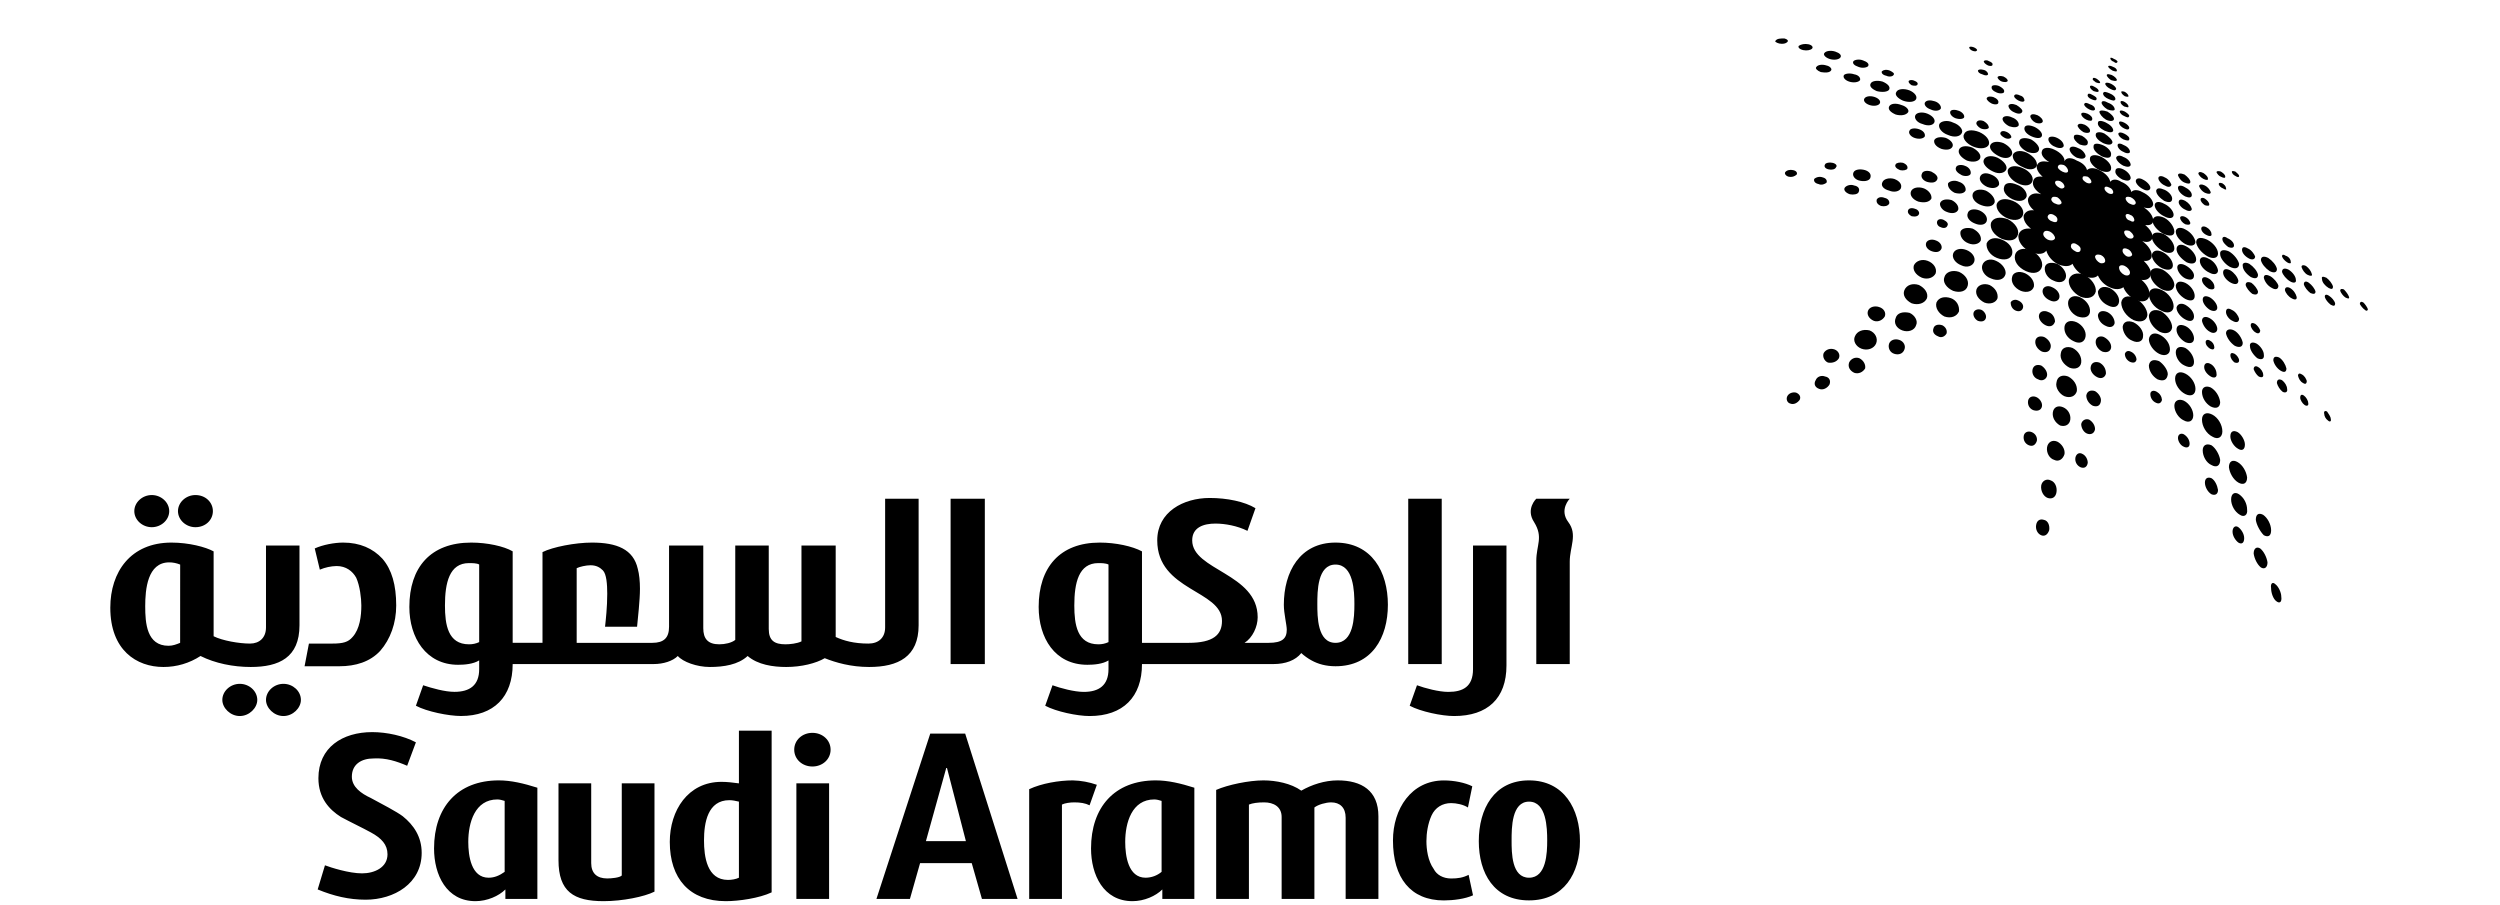 <svg width="58" height="21" viewBox="0 0 58 21" fill="none" xmlns="http://www.w3.org/2000/svg">
<path fill-rule="evenodd" clip-rule="evenodd" d="M25.447 18.207C25.268 18.144 25.08 18.11 24.89 18.105C24.57 18.105 24.165 18.174 23.877 18.309V20.856H24.637V18.666C24.704 18.632 24.823 18.615 24.924 18.615C25.059 18.615 25.177 18.632 25.278 18.683L25.447 18.207ZM35.895 19.497C35.895 19.786 35.878 20.363 35.474 20.363C35.069 20.363 35.069 19.786 35.069 19.497C35.069 19.209 35.069 18.598 35.474 18.598C35.879 18.598 35.895 19.209 35.895 19.497ZM36.655 19.515C36.655 18.767 36.284 18.105 35.473 18.105C34.663 18.105 34.308 18.768 34.308 19.515C34.308 20.261 34.663 20.889 35.473 20.889C36.283 20.889 36.655 20.262 36.655 19.515ZM34.174 20.771L34.072 20.296C33.938 20.364 33.819 20.381 33.667 20.381C33.481 20.381 33.33 20.296 33.262 20.16C33.127 19.973 33.093 19.701 33.093 19.515C33.093 19.328 33.127 19.107 33.211 18.921C33.296 18.734 33.465 18.632 33.667 18.632C33.786 18.632 33.954 18.666 34.056 18.734L34.157 18.242C33.988 18.157 33.735 18.106 33.499 18.106C32.739 18.106 32.317 18.768 32.317 19.498C32.317 20.364 32.722 20.89 33.499 20.89C33.718 20.889 33.988 20.856 34.174 20.771ZM31.979 20.856V18.937C31.979 18.343 31.591 18.105 31.034 18.105C30.73 18.105 30.427 18.207 30.19 18.343C29.953 18.173 29.599 18.105 29.312 18.105C28.975 18.105 28.485 18.207 28.215 18.326V20.856H28.975V18.666C29.059 18.632 29.177 18.615 29.329 18.615C29.549 18.615 29.734 18.717 29.734 18.954V20.856H30.494V18.734C30.578 18.666 30.764 18.615 30.882 18.615C31.085 18.615 31.219 18.734 31.219 18.971V20.856H31.979ZM27.709 20.856V18.275C27.388 18.174 27.101 18.105 26.814 18.105C25.852 18.105 25.312 18.734 25.312 19.684C25.312 20.296 25.599 20.907 26.274 20.907C26.544 20.907 26.814 20.788 26.966 20.635V20.856H27.709ZM23.608 20.856L22.392 17.019H21.582L20.333 20.856H21.11L21.346 20.024H22.544L22.781 20.856H23.608ZM19.27 17.393C19.27 17.172 19.084 17.002 18.848 17.002C18.611 17.002 18.426 17.172 18.426 17.393C18.426 17.613 18.611 17.783 18.848 17.783C19.084 17.783 19.27 17.613 19.27 17.393ZM18.476 20.856H19.235V18.174H18.476V20.856ZM17.902 20.703V16.951H17.143V18.174C17.008 18.156 16.873 18.139 16.738 18.139C15.961 18.139 15.539 18.802 15.539 19.532C15.539 20.381 15.995 20.907 16.839 20.907C17.143 20.907 17.615 20.838 17.902 20.703ZM15.184 20.686V18.173H14.425V20.312C14.374 20.363 14.188 20.38 14.087 20.38C13.851 20.38 13.716 20.261 13.716 20.024V18.173H12.957V19.956C12.957 20.686 13.311 20.907 14.003 20.907C14.442 20.907 14.948 20.805 15.184 20.686ZM12.467 20.856V18.275C12.146 18.174 11.859 18.105 11.572 18.105C10.611 18.105 10.07 18.734 10.07 19.684C10.07 20.296 10.357 20.907 11.032 20.907C11.302 20.907 11.572 20.788 11.725 20.635V20.856H12.467ZM9.783 19.786C9.783 19.413 9.598 19.141 9.344 18.937C9.21 18.835 8.855 18.649 8.602 18.513C8.382 18.411 8.163 18.259 8.163 18.02C8.163 17.732 8.382 17.596 8.669 17.596C8.956 17.579 9.21 17.664 9.446 17.766L9.649 17.222C9.362 17.07 8.973 16.985 8.636 16.985C7.944 16.985 7.387 17.341 7.387 18.055C7.387 18.513 7.64 18.785 7.91 18.954C8.13 19.073 8.417 19.209 8.602 19.311C8.855 19.447 8.99 19.599 8.99 19.82C8.99 20.126 8.687 20.262 8.4 20.262C8.096 20.262 7.674 20.126 7.539 20.075L7.37 20.635C7.741 20.788 8.096 20.873 8.484 20.873C9.142 20.872 9.783 20.499 9.783 19.786ZM26.949 20.227C26.845 20.314 26.714 20.362 26.578 20.363C26.173 20.363 26.105 19.854 26.105 19.532C26.105 19.09 26.257 18.547 26.78 18.547C26.831 18.547 26.899 18.564 26.949 18.581V20.227ZM22.409 19.515H21.481L21.953 17.817H21.97L22.409 19.515ZM17.143 20.363C17.075 20.397 16.974 20.414 16.89 20.414C16.4 20.414 16.333 19.871 16.333 19.497C16.333 19.09 16.417 18.564 16.923 18.564C16.991 18.564 17.075 18.581 17.143 18.598V20.363ZM11.708 20.227C11.589 20.312 11.471 20.363 11.336 20.363C10.931 20.363 10.864 19.854 10.864 19.532C10.864 19.09 11.015 18.547 11.539 18.547C11.589 18.547 11.657 18.564 11.708 18.581V20.227ZM31.422 14.014C31.422 14.32 31.405 14.914 30.983 14.914C30.562 14.914 30.562 14.303 30.562 14.014C30.562 13.726 30.562 13.098 30.983 13.098C31.405 13.098 31.422 13.726 31.422 14.014ZM32.671 15.406H33.448V11.57H32.671V15.406ZM34.95 15.44V12.656H34.174V15.525C34.174 15.933 33.938 16.052 33.6 16.052C33.38 16.052 33.06 15.966 32.874 15.898L32.705 16.373C32.959 16.509 33.448 16.612 33.735 16.612C34.511 16.612 34.95 16.204 34.95 15.44ZM32.199 14.031C32.199 13.268 31.828 12.588 30.983 12.588C30.157 12.588 29.785 13.267 29.785 14.031C29.785 14.133 29.802 14.252 29.819 14.354C29.836 14.456 29.853 14.557 29.853 14.608C29.853 14.812 29.752 14.914 29.431 14.914H28.874C29.059 14.795 29.178 14.541 29.178 14.32C29.178 13.301 27.659 13.233 27.659 12.537C27.659 12.231 27.928 12.147 28.199 12.147C28.418 12.147 28.705 12.198 28.941 12.316L29.127 11.79C28.874 11.637 28.468 11.553 28.064 11.553C27.456 11.553 26.848 11.875 26.848 12.537C26.848 13.708 28.35 13.691 28.35 14.405C28.35 14.727 28.148 14.914 27.574 14.914H26.494V12.792C26.274 12.673 25.886 12.588 25.515 12.588C24.587 12.588 24.097 13.165 24.097 14.082C24.097 14.795 24.468 15.423 25.228 15.423C25.38 15.423 25.583 15.406 25.717 15.322V15.525C25.717 15.898 25.498 16.052 25.144 16.052C24.924 16.052 24.604 15.966 24.418 15.898L24.249 16.373C24.502 16.509 24.992 16.612 25.279 16.612C26.055 16.612 26.494 16.17 26.494 15.406H29.549C29.819 15.406 30.056 15.322 30.19 15.151C30.241 15.203 30.359 15.287 30.427 15.321C30.579 15.406 30.764 15.457 30.984 15.457C31.827 15.457 32.199 14.795 32.199 14.031ZM22.054 15.406H22.848V11.57H22.054V15.406ZM21.312 14.507V11.57H20.535V14.557C20.535 14.795 20.383 14.931 20.147 14.931C19.81 14.931 19.573 14.863 19.388 14.778V12.656H18.594V14.88C18.493 14.931 18.324 14.948 18.223 14.948C17.97 14.948 17.835 14.863 17.835 14.592V12.656H17.058V14.846C16.974 14.914 16.822 14.948 16.687 14.948C16.417 14.948 16.316 14.812 16.316 14.574V12.656H15.522V14.541C15.522 14.795 15.404 14.914 15.134 14.914H13.379V13.182C13.446 13.148 13.598 13.114 13.7 13.114C13.835 13.114 13.919 13.165 13.987 13.233C14.071 13.318 14.088 13.556 14.088 13.776C14.088 14.082 14.054 14.388 14.037 14.54H14.78C14.797 14.354 14.847 13.929 14.847 13.657C14.847 13.488 14.83 13.318 14.797 13.199C14.695 12.741 14.307 12.588 13.733 12.588C13.345 12.588 12.822 12.69 12.586 12.809V14.913H11.894V12.791C11.691 12.672 11.303 12.588 10.932 12.588C9.986 12.588 9.497 13.165 9.497 14.082C9.497 14.794 9.885 15.423 10.628 15.423C10.78 15.423 10.982 15.406 11.117 15.321V15.525C11.117 15.898 10.898 16.051 10.543 16.051C10.324 16.051 10.02 15.966 9.817 15.898L9.649 16.373C9.902 16.509 10.408 16.611 10.695 16.611C11.455 16.611 11.894 16.17 11.894 15.406H15.168C15.387 15.406 15.607 15.338 15.725 15.219C15.843 15.355 16.164 15.474 16.468 15.474C16.788 15.474 17.126 15.423 17.345 15.219C17.581 15.423 17.936 15.474 18.24 15.474C18.594 15.474 18.932 15.389 19.134 15.27C19.388 15.372 19.742 15.474 20.164 15.474C20.839 15.474 21.312 15.236 21.312 14.507ZM9.192 14.048C9.192 13.573 9.091 13.216 8.872 12.962C8.653 12.724 8.349 12.588 7.961 12.588C7.758 12.588 7.488 12.639 7.302 12.724L7.42 13.216C7.543 13.164 7.675 13.135 7.809 13.132C8.028 13.132 8.18 13.251 8.264 13.403C8.349 13.59 8.383 13.878 8.383 14.048C8.383 14.286 8.349 14.592 8.18 14.778C8.079 14.897 7.961 14.931 7.707 14.931H7.167L7.066 15.457H7.876C8.248 15.457 8.585 15.355 8.821 15.1C9.058 14.829 9.192 14.456 9.192 14.048ZM3.926 11.858C3.926 11.655 3.74 11.485 3.521 11.485C3.302 11.485 3.116 11.655 3.116 11.858C3.116 12.062 3.301 12.231 3.521 12.231C3.741 12.231 3.926 12.062 3.926 11.858ZM4.939 11.858C4.939 11.655 4.77 11.485 4.534 11.485C4.315 11.485 4.129 11.655 4.129 11.858C4.129 12.062 4.315 12.231 4.534 12.231C4.77 12.231 4.939 12.062 4.939 11.858ZM5.969 16.238C5.969 16.034 5.783 15.865 5.563 15.865C5.344 15.865 5.158 16.035 5.158 16.238C5.158 16.425 5.344 16.612 5.563 16.612C5.783 16.612 5.969 16.425 5.969 16.238ZM6.981 16.238C6.981 16.034 6.796 15.865 6.576 15.865C6.357 15.865 6.171 16.035 6.171 16.238C6.171 16.425 6.357 16.612 6.576 16.612C6.796 16.612 6.981 16.425 6.981 16.238ZM6.948 14.507V12.657H6.171V14.557C6.171 14.795 6.019 14.931 5.8 14.931C5.547 14.931 5.159 14.863 4.956 14.761V12.792C4.77 12.69 4.382 12.588 3.977 12.588C3.031 12.588 2.559 13.267 2.559 14.099C2.559 15.084 3.167 15.474 3.791 15.474C4.097 15.475 4.396 15.386 4.652 15.219C4.99 15.389 5.412 15.474 5.817 15.474C6.475 15.474 6.948 15.254 6.948 14.507ZM25.717 14.897C25.643 14.932 25.562 14.949 25.481 14.948C24.991 14.948 24.924 14.489 24.924 14.048C24.924 13.522 25.025 13.064 25.481 13.064C25.549 13.064 25.65 13.064 25.717 13.097V14.897ZM11.117 14.897C11.043 14.932 10.962 14.949 10.88 14.948C10.391 14.948 10.323 14.489 10.323 14.048C10.323 13.522 10.425 13.064 10.88 13.064C10.948 13.064 11.066 13.064 11.117 13.097V14.897ZM4.179 14.914C4.095 14.948 4.011 14.982 3.91 14.982C3.403 14.982 3.369 14.456 3.369 14.065C3.369 13.675 3.42 13.047 3.926 13.047C4.011 13.047 4.095 13.064 4.18 13.098L4.179 14.914ZM35.642 15.406V13.013C35.642 12.639 35.811 12.47 35.591 12.113C35.389 11.807 35.642 11.57 35.642 11.57H36.418C36.418 11.57 36.166 11.824 36.385 12.113C36.604 12.402 36.418 12.69 36.418 13.029V15.406H35.642Z" fill="black"/>
<path fill-rule="evenodd" clip-rule="evenodd" d="M48.352 6.375C48.521 6.46 48.639 6.629 48.622 6.765C48.588 6.901 48.436 6.952 48.267 6.884C48.098 6.799 47.98 6.63 47.997 6.494C48.032 6.358 48.183 6.307 48.352 6.375ZM48.757 3.642C48.892 3.71 48.993 3.828 48.977 3.913C48.977 3.998 48.858 4.015 48.706 3.947C48.572 3.879 48.47 3.76 48.487 3.675C48.487 3.591 48.622 3.574 48.757 3.642ZM48.791 3.37C48.909 3.421 48.993 3.523 48.976 3.591C48.976 3.676 48.875 3.676 48.757 3.625C48.639 3.557 48.554 3.472 48.571 3.387C48.572 3.319 48.673 3.319 48.791 3.37ZM48.824 3.099C48.926 3.166 49.01 3.251 49.01 3.302C48.993 3.37 48.909 3.37 48.791 3.319C48.69 3.268 48.605 3.184 48.622 3.116C48.622 3.064 48.723 3.047 48.824 3.099ZM48.858 2.844C48.959 2.895 49.027 2.963 49.027 3.031C49.01 3.081 48.943 3.081 48.824 3.031C48.723 2.98 48.656 2.912 48.673 2.844C48.673 2.793 48.757 2.793 48.858 2.844ZM48.892 2.589C48.976 2.64 49.044 2.708 49.044 2.759C49.044 2.81 48.959 2.827 48.858 2.776C48.774 2.725 48.706 2.64 48.706 2.589C48.723 2.555 48.791 2.555 48.892 2.589ZM48.909 2.385C49.01 2.419 49.061 2.487 49.061 2.538C49.061 2.572 48.977 2.572 48.892 2.538C48.808 2.487 48.757 2.419 48.757 2.385C48.757 2.334 48.824 2.334 48.909 2.385ZM48.942 2.165C49.027 2.199 49.078 2.25 49.078 2.301C49.06 2.351 49.01 2.334 48.926 2.301C48.841 2.267 48.791 2.216 48.791 2.165C48.808 2.114 48.858 2.131 48.942 2.165ZM48.977 1.944C49.044 1.978 49.095 2.029 49.095 2.063C49.078 2.114 49.027 2.097 48.96 2.063C48.892 2.029 48.842 1.978 48.842 1.944C48.842 1.91 48.909 1.91 48.977 1.944ZM48.993 1.74C49.061 1.774 49.112 1.825 49.112 1.859C49.095 1.893 49.044 1.876 48.977 1.859C48.926 1.825 48.876 1.774 48.876 1.74C48.892 1.706 48.926 1.723 48.993 1.74ZM49.027 1.553C49.078 1.571 49.112 1.604 49.112 1.638C49.112 1.672 49.061 1.655 49.01 1.638C48.959 1.605 48.909 1.571 48.909 1.537C48.926 1.519 48.959 1.519 49.027 1.553ZM49.044 1.367C49.095 1.384 49.128 1.418 49.128 1.435C49.111 1.469 49.078 1.469 49.044 1.435C48.993 1.418 48.959 1.384 48.959 1.35C48.959 1.333 48.993 1.333 49.044 1.367ZM48.2 7.342C48.048 7.274 47.964 7.122 47.981 7.003C47.998 6.884 48.133 6.833 48.268 6.901C48.403 6.969 48.504 7.105 48.487 7.241C48.47 7.359 48.352 7.394 48.2 7.342ZM48.115 7.919C47.964 7.852 47.879 7.716 47.896 7.58C47.913 7.461 48.031 7.41 48.183 7.478C48.318 7.546 48.402 7.682 48.386 7.801C48.369 7.937 48.251 7.988 48.115 7.919ZM48.014 8.531C47.879 8.463 47.778 8.327 47.812 8.191C47.829 8.072 47.947 8.021 48.082 8.072C48.217 8.14 48.301 8.276 48.284 8.412C48.268 8.531 48.15 8.582 48.014 8.531ZM47.897 9.193C47.778 9.142 47.677 8.989 47.711 8.87C47.728 8.734 47.846 8.684 47.98 8.734C48.115 8.803 48.2 8.938 48.183 9.074C48.15 9.193 48.032 9.244 47.897 9.193ZM47.795 9.872C47.676 9.804 47.609 9.685 47.626 9.566C47.643 9.447 47.744 9.397 47.862 9.447C47.918 9.47 47.965 9.511 47.995 9.563C48.026 9.615 48.039 9.676 48.031 9.736C48.014 9.855 47.913 9.906 47.795 9.872ZM47.66 10.67C47.542 10.636 47.475 10.5 47.491 10.381C47.508 10.262 47.609 10.194 47.728 10.245C47.829 10.296 47.914 10.415 47.897 10.534C47.862 10.653 47.761 10.721 47.66 10.67ZM47.508 11.553C47.407 11.519 47.339 11.383 47.356 11.264C47.373 11.162 47.475 11.094 47.576 11.145C47.677 11.179 47.728 11.298 47.711 11.416C47.694 11.536 47.609 11.586 47.508 11.553ZM47.356 12.418C47.272 12.384 47.221 12.283 47.238 12.181C47.255 12.079 47.322 12.028 47.424 12.062C47.508 12.079 47.558 12.181 47.542 12.299C47.508 12.401 47.44 12.452 47.356 12.418ZM48.942 6.681C49.078 6.748 49.179 6.884 49.162 7.003C49.145 7.121 49.044 7.156 48.909 7.088C48.757 7.02 48.672 6.884 48.672 6.765C48.706 6.663 48.808 6.629 48.942 6.681ZM49.534 6.918C49.702 7.003 49.82 7.173 49.82 7.308C49.803 7.444 49.668 7.495 49.5 7.427C49.331 7.343 49.213 7.173 49.213 7.02C49.23 6.884 49.364 6.833 49.534 6.918ZM53.972 6.443C53.889 6.409 53.854 6.409 53.871 6.477C53.871 6.545 53.939 6.63 54.024 6.681C54.091 6.714 54.125 6.714 54.125 6.647C54.108 6.579 54.04 6.494 53.972 6.443ZM53.5 6.171C53.432 6.137 53.382 6.154 53.399 6.205C53.416 6.256 53.467 6.341 53.534 6.375C53.602 6.409 53.652 6.409 53.635 6.358C53.618 6.29 53.568 6.222 53.5 6.171ZM53.568 6.562C53.5 6.511 53.449 6.528 53.449 6.595C53.466 6.663 53.534 6.748 53.602 6.799C53.685 6.833 53.72 6.816 53.72 6.765C53.703 6.697 53.635 6.612 53.568 6.562ZM53.095 6.256C52.993 6.205 52.943 6.239 52.943 6.307C52.96 6.375 53.044 6.477 53.129 6.527C53.213 6.578 53.281 6.561 53.264 6.493C53.264 6.409 53.179 6.307 53.095 6.256ZM51.913 10.721C51.795 10.652 51.711 10.704 51.711 10.839C51.727 10.975 51.812 11.128 51.93 11.196C52.049 11.264 52.133 11.213 52.133 11.077C52.116 10.941 52.032 10.789 51.913 10.721ZM51.322 9.617C51.187 9.549 51.086 9.6 51.086 9.736C51.086 9.889 51.187 10.059 51.322 10.127C51.458 10.212 51.559 10.143 51.559 10.008C51.559 9.855 51.458 9.685 51.322 9.617ZM50.698 8.667C50.563 8.599 50.462 8.65 50.462 8.786C50.462 8.921 50.563 9.074 50.698 9.142C50.833 9.21 50.935 9.159 50.935 9.023C50.935 8.887 50.833 8.734 50.698 8.667ZM50.209 4.728C50.091 4.66 49.989 4.677 49.989 4.762C49.989 4.847 50.091 4.966 50.209 5.017C50.327 5.085 50.428 5.068 50.428 4.983C50.428 4.898 50.327 4.779 50.209 4.728ZM52.673 6.409C52.572 6.358 52.521 6.375 52.521 6.443C52.538 6.527 52.605 6.629 52.707 6.68C52.791 6.731 52.859 6.714 52.859 6.629C52.842 6.562 52.757 6.46 52.673 6.409ZM52.184 6.12C52.083 6.069 52.015 6.103 52.032 6.171C52.032 6.256 52.116 6.358 52.217 6.426C52.319 6.477 52.386 6.46 52.386 6.375C52.369 6.29 52.285 6.188 52.184 6.12ZM51.239 6.001C51.12 5.934 51.036 5.968 51.036 6.052C51.036 6.154 51.137 6.273 51.255 6.324C51.373 6.391 51.458 6.358 51.458 6.273C51.441 6.171 51.357 6.052 51.239 6.001ZM51.711 5.832C51.593 5.781 51.491 5.798 51.508 5.9C51.508 5.984 51.609 6.12 51.727 6.188C51.863 6.257 51.947 6.222 51.947 6.121C51.93 6.035 51.829 5.899 51.711 5.832ZM51.205 5.56C51.053 5.492 50.951 5.509 50.951 5.628C50.968 5.73 51.069 5.866 51.221 5.951C51.356 6.018 51.458 5.984 51.458 5.882C51.458 5.764 51.34 5.628 51.205 5.56ZM50.715 5.713C50.597 5.645 50.496 5.679 50.496 5.781C50.496 5.882 50.597 6.001 50.732 6.086C50.85 6.137 50.951 6.12 50.951 6.018C50.951 5.916 50.85 5.781 50.715 5.713ZM50.107 7.767C49.973 7.699 49.871 7.75 49.854 7.869C49.854 7.988 49.956 8.14 50.091 8.208C50.225 8.276 50.343 8.225 50.343 8.106C50.344 7.971 50.243 7.835 50.107 7.767ZM50.142 7.224C49.989 7.156 49.871 7.207 49.854 7.325C49.854 7.461 49.956 7.614 50.108 7.699C50.26 7.767 50.378 7.716 50.394 7.597C50.394 7.461 50.276 7.308 50.142 7.224ZM50.158 6.731C49.989 6.647 49.871 6.697 49.854 6.816C49.854 6.969 49.973 7.139 50.141 7.207C50.293 7.292 50.428 7.241 50.428 7.105C50.428 6.969 50.31 6.799 50.158 6.731ZM50.175 6.256C50.023 6.188 49.888 6.222 49.888 6.341C49.871 6.46 49.989 6.629 50.158 6.714C50.31 6.782 50.428 6.748 50.445 6.612C50.445 6.494 50.327 6.341 50.175 6.256ZM50.175 5.849C50.04 5.781 49.939 5.815 49.922 5.917C49.922 6.018 50.023 6.154 50.158 6.222C50.31 6.29 50.411 6.256 50.411 6.154C50.411 6.052 50.31 5.916 50.175 5.849ZM50.192 5.424C50.04 5.373 49.939 5.39 49.922 5.492C49.922 5.611 50.04 5.747 50.192 5.832C50.327 5.9 50.445 5.866 50.445 5.764C50.445 5.645 50.344 5.509 50.192 5.424Z" fill="black"/>
<path fill-rule="evenodd" clip-rule="evenodd" d="M50.209 5.051C50.056 4.983 49.955 5.017 49.938 5.119C49.938 5.221 50.057 5.356 50.192 5.424C50.343 5.492 50.445 5.475 50.445 5.374C50.445 5.271 50.343 5.119 50.209 5.051ZM49.263 3.93C49.162 3.879 49.078 3.896 49.078 3.964C49.06 4.032 49.145 4.117 49.246 4.168C49.348 4.202 49.416 4.202 49.432 4.134C49.432 4.066 49.364 3.981 49.263 3.93ZM49.263 3.642C49.179 3.591 49.112 3.608 49.094 3.659C49.094 3.709 49.162 3.794 49.263 3.845C49.348 3.879 49.416 3.879 49.432 3.828C49.432 3.761 49.364 3.676 49.263 3.642ZM49.28 3.37C49.196 3.319 49.128 3.319 49.128 3.37C49.128 3.421 49.179 3.489 49.263 3.523C49.348 3.574 49.415 3.557 49.415 3.523C49.416 3.472 49.364 3.404 49.28 3.37ZM49.28 3.099C49.212 3.065 49.162 3.065 49.145 3.099C49.145 3.15 49.196 3.2 49.263 3.234C49.348 3.268 49.398 3.268 49.398 3.234C49.416 3.183 49.348 3.133 49.28 3.099ZM49.28 2.844C49.212 2.81 49.162 2.81 49.162 2.844C49.162 2.895 49.212 2.946 49.28 2.98C49.348 3.014 49.398 3.014 49.398 2.963C49.398 2.929 49.348 2.878 49.28 2.844ZM49.297 2.589C49.23 2.555 49.179 2.555 49.179 2.589C49.179 2.623 49.23 2.674 49.28 2.691C49.348 2.725 49.381 2.742 49.398 2.691C49.398 2.657 49.348 2.623 49.297 2.589ZM49.297 2.368C49.246 2.335 49.196 2.335 49.196 2.368C49.196 2.402 49.23 2.437 49.28 2.47C49.348 2.487 49.381 2.504 49.381 2.47C49.381 2.437 49.348 2.402 49.297 2.368ZM49.297 2.131C49.246 2.114 49.213 2.114 49.213 2.131C49.213 2.165 49.246 2.199 49.297 2.233C49.348 2.249 49.381 2.249 49.381 2.233C49.381 2.199 49.348 2.165 49.297 2.131ZM48.858 7.563C48.959 7.614 49.044 7.58 49.06 7.495C49.06 7.394 48.993 7.292 48.892 7.241C48.773 7.19 48.69 7.224 48.672 7.309C48.673 7.411 48.74 7.512 48.858 7.563ZM48.774 8.157C48.875 8.191 48.959 8.157 48.977 8.073C48.994 7.971 48.909 7.869 48.808 7.818C48.723 7.784 48.639 7.818 48.622 7.903C48.605 8.005 48.673 8.107 48.774 8.157ZM48.656 8.751C48.757 8.802 48.841 8.751 48.858 8.666C48.859 8.614 48.846 8.562 48.819 8.517C48.792 8.472 48.753 8.436 48.706 8.412C48.605 8.378 48.521 8.412 48.504 8.514C48.487 8.599 48.554 8.701 48.656 8.751ZM48.554 9.414C48.656 9.447 48.723 9.414 48.74 9.312C48.757 9.227 48.69 9.125 48.605 9.074C48.504 9.04 48.419 9.074 48.402 9.176C48.402 9.261 48.453 9.362 48.554 9.414ZM48.419 10.059C48.504 10.093 48.588 10.059 48.605 9.957C48.605 9.872 48.554 9.787 48.47 9.736C48.451 9.728 48.431 9.725 48.411 9.726C48.39 9.727 48.37 9.732 48.353 9.742C48.335 9.752 48.319 9.766 48.308 9.782C48.296 9.799 48.288 9.818 48.284 9.838C48.284 9.923 48.335 10.025 48.419 10.059ZM48.268 10.84C48.352 10.873 48.419 10.84 48.436 10.738C48.436 10.653 48.386 10.568 48.318 10.534C48.234 10.483 48.166 10.534 48.149 10.619C48.142 10.664 48.15 10.71 48.171 10.749C48.193 10.79 48.227 10.821 48.268 10.84ZM50.698 5.322C50.579 5.254 50.478 5.288 50.478 5.373C50.478 5.475 50.579 5.594 50.698 5.662C50.833 5.73 50.934 5.696 50.934 5.611C50.918 5.509 50.833 5.39 50.698 5.322ZM50.698 6.154C50.597 6.103 50.513 6.12 50.513 6.205C50.513 6.29 50.597 6.409 50.698 6.459C50.816 6.51 50.901 6.493 50.901 6.391C50.901 6.307 50.799 6.205 50.698 6.154ZM50.698 6.562C50.579 6.511 50.495 6.528 50.478 6.629C50.478 6.748 50.579 6.867 50.698 6.935C50.833 7.003 50.917 6.969 50.917 6.867C50.918 6.765 50.833 6.629 50.698 6.562ZM50.698 8.072C50.579 8.022 50.478 8.055 50.478 8.174C50.478 8.293 50.563 8.429 50.681 8.48C50.816 8.548 50.901 8.514 50.901 8.395C50.901 8.276 50.816 8.14 50.698 8.072ZM52.623 5.984C52.521 5.933 52.453 5.95 52.453 6.035C52.471 6.12 52.555 6.222 52.656 6.29C52.757 6.341 52.825 6.324 52.825 6.239C52.808 6.154 52.724 6.052 52.623 5.984ZM51.306 10.33C51.187 10.279 51.103 10.33 51.103 10.449C51.103 10.585 51.187 10.738 51.306 10.789C51.424 10.857 51.508 10.806 51.508 10.67C51.491 10.551 51.407 10.398 51.306 10.33ZM51.947 11.468C51.846 11.4 51.762 11.451 51.762 11.587C51.762 11.723 51.846 11.876 51.965 11.943C52.066 12.011 52.15 11.943 52.133 11.825C52.133 11.755 52.115 11.686 52.083 11.624C52.051 11.562 52.004 11.508 51.947 11.468ZM50.664 9.295C50.546 9.244 50.445 9.295 50.445 9.414C50.445 9.549 50.546 9.702 50.664 9.753C50.782 9.821 50.884 9.77 50.884 9.634C50.883 9.515 50.799 9.362 50.664 9.295ZM50.091 8.378C49.956 8.327 49.871 8.361 49.854 8.48C49.854 8.599 49.938 8.735 50.057 8.802C50.192 8.853 50.276 8.819 50.293 8.683C50.293 8.582 50.192 8.446 50.091 8.378ZM49.499 7.478C49.364 7.427 49.263 7.461 49.246 7.58C49.246 7.699 49.331 7.852 49.466 7.903C49.601 7.971 49.719 7.92 49.719 7.801C49.736 7.682 49.635 7.546 49.499 7.478ZM50.698 7.563C50.579 7.512 50.495 7.546 50.495 7.648C50.495 7.75 50.579 7.869 50.698 7.937C50.816 7.988 50.901 7.954 50.901 7.852C50.901 7.75 50.816 7.614 50.698 7.563ZM50.225 4.406C50.107 4.355 50.04 4.355 50.023 4.423C50.023 4.507 50.107 4.592 50.209 4.66C50.327 4.711 50.394 4.694 50.394 4.609C50.394 4.541 50.327 4.457 50.225 4.406ZM52.15 5.764C52.065 5.713 52.015 5.73 52.015 5.798C52.015 5.865 52.082 5.95 52.184 6.001C52.251 6.035 52.319 6.018 52.319 5.95C52.301 5.899 52.234 5.798 52.15 5.764ZM51.272 6.901C51.171 6.85 51.103 6.867 51.103 6.952C51.103 7.037 51.187 7.139 51.272 7.19C51.373 7.24 51.441 7.207 51.441 7.139C51.441 7.054 51.357 6.952 51.272 6.901ZM51.289 8.989C51.171 8.938 51.086 8.989 51.086 9.091C51.086 9.227 51.171 9.362 51.289 9.431C51.423 9.498 51.508 9.447 51.508 9.329C51.491 9.193 51.407 9.057 51.289 8.989ZM50.698 7.071C50.597 7.02 50.513 7.054 50.495 7.139C50.495 7.241 50.597 7.36 50.698 7.411C50.816 7.478 50.901 7.444 50.901 7.342C50.901 7.24 50.816 7.139 50.698 7.071ZM51.829 7.665C51.727 7.614 51.643 7.648 51.643 7.733C51.661 7.835 51.745 7.953 51.846 8.022C51.947 8.072 52.032 8.055 52.032 7.953C52.015 7.852 51.93 7.716 51.829 7.665ZM52.437 12.724C52.352 12.673 52.285 12.724 52.285 12.843C52.302 12.962 52.369 13.098 52.453 13.165C52.538 13.216 52.606 13.165 52.606 13.046C52.588 12.928 52.521 12.792 52.437 12.724ZM51.745 6.273C51.643 6.222 51.576 6.239 51.576 6.324C51.576 6.409 51.66 6.51 51.761 6.562C51.862 6.612 51.93 6.596 51.93 6.511C51.913 6.426 51.829 6.324 51.745 6.273ZM49.719 4.168C49.635 4.117 49.55 4.134 49.55 4.202C49.55 4.253 49.618 4.338 49.719 4.388C49.803 4.439 49.888 4.422 49.888 4.355C49.888 4.304 49.82 4.219 49.719 4.168ZM50.681 4.338C50.597 4.287 50.529 4.304 50.529 4.355C50.529 4.423 50.597 4.507 50.698 4.558C50.782 4.592 50.85 4.592 50.85 4.524C50.85 4.457 50.782 4.388 50.681 4.338ZM51.677 5.526C51.609 5.475 51.559 5.492 51.559 5.543C51.559 5.611 51.626 5.679 51.694 5.73C51.778 5.764 51.829 5.747 51.829 5.696C51.829 5.628 51.761 5.56 51.677 5.526ZM51.255 7.377C51.154 7.326 51.086 7.36 51.086 7.444C51.103 7.529 51.171 7.648 51.272 7.699C51.356 7.75 51.441 7.716 51.441 7.631C51.441 7.546 51.357 7.427 51.255 7.377ZM51.779 7.19C51.694 7.139 51.643 7.156 51.643 7.24C51.643 7.308 51.711 7.41 51.795 7.444C51.88 7.495 51.947 7.478 51.947 7.393C51.93 7.325 51.862 7.224 51.779 7.19ZM52.352 7.971C52.251 7.92 52.183 7.954 52.2 8.038C52.2 8.123 52.284 8.242 52.369 8.31C52.47 8.361 52.538 8.327 52.521 8.225C52.521 8.14 52.437 8.022 52.352 7.971ZM53.128 6.681C53.061 6.647 53.01 6.663 53.01 6.731C53.027 6.8 53.095 6.884 53.162 6.918C53.246 6.969 53.297 6.952 53.281 6.884C53.264 6.816 53.213 6.731 53.128 6.681ZM50.681 4.049C50.597 4.015 50.529 4.015 50.529 4.066C50.546 4.117 50.597 4.202 50.681 4.236C50.765 4.27 50.816 4.27 50.816 4.219C50.816 4.168 50.749 4.1 50.681 4.049ZM50.698 4.66C50.597 4.609 50.546 4.626 50.546 4.694C50.546 4.745 50.614 4.83 50.698 4.864C50.782 4.915 50.85 4.898 50.85 4.847C50.833 4.779 50.782 4.711 50.698 4.66ZM52.504 11.943C52.403 11.892 52.335 11.926 52.335 12.062C52.352 12.181 52.437 12.334 52.521 12.418C52.623 12.47 52.69 12.436 52.69 12.3C52.689 12.164 52.605 12.011 52.504 11.943ZM50.225 4.117C50.141 4.066 50.074 4.083 50.074 4.134C50.074 4.185 50.141 4.27 50.225 4.304C50.31 4.355 50.36 4.338 50.377 4.287C50.36 4.236 50.31 4.151 50.225 4.117ZM51.238 6.46C51.154 6.409 51.086 6.426 51.086 6.494C51.086 6.561 51.154 6.646 51.238 6.697C51.322 6.731 51.39 6.714 51.373 6.646C51.373 6.579 51.306 6.494 51.238 6.46ZM51.187 5.271C51.12 5.237 51.069 5.254 51.069 5.305C51.069 5.356 51.12 5.424 51.204 5.458C51.272 5.492 51.322 5.475 51.305 5.424C51.306 5.373 51.255 5.305 51.187 5.271ZM51.289 8.446C51.204 8.395 51.137 8.429 51.137 8.514C51.137 8.599 51.204 8.684 51.289 8.735C51.373 8.786 51.441 8.752 51.423 8.667C51.423 8.582 51.357 8.48 51.289 8.446ZM51.913 10.025C51.812 9.974 51.744 10.008 51.744 10.126C51.744 10.228 51.829 10.364 51.93 10.415C52.014 10.466 52.082 10.432 52.082 10.313C52.082 10.212 51.998 10.075 51.913 10.025ZM50.698 5.034C50.631 5 50.579 5.016 50.579 5.051C50.579 5.102 50.631 5.17 50.698 5.203C50.765 5.221 50.816 5.221 50.816 5.17C50.806 5.14 50.791 5.113 50.771 5.089C50.751 5.066 50.726 5.047 50.698 5.034ZM51.93 12.231C51.862 12.181 51.795 12.231 51.795 12.334C51.795 12.435 51.863 12.537 51.93 12.588C52.015 12.639 52.065 12.588 52.065 12.486C52.065 12.384 51.998 12.283 51.93 12.231ZM54.378 6.714C54.327 6.697 54.293 6.697 54.293 6.748C54.311 6.799 54.361 6.867 54.412 6.901C54.479 6.935 54.513 6.935 54.496 6.884C54.479 6.833 54.428 6.765 54.378 6.714ZM52.234 6.562C52.15 6.528 52.099 6.544 52.099 6.612C52.116 6.681 52.184 6.765 52.251 6.816C52.335 6.85 52.386 6.833 52.386 6.765C52.369 6.697 52.301 6.612 52.234 6.562ZM51.154 4.304C51.086 4.27 51.019 4.27 51.019 4.321C51.044 4.386 51.092 4.441 51.154 4.473C51.238 4.507 51.289 4.507 51.289 4.457C51.264 4.391 51.216 4.337 51.154 4.304ZM54.04 6.867C53.972 6.816 53.922 6.833 53.939 6.901C53.956 6.952 54.007 7.02 54.074 7.071C54.142 7.105 54.175 7.105 54.175 7.037C54.158 6.969 54.091 6.901 54.04 6.867ZM52.875 8.293C52.791 8.259 52.741 8.276 52.741 8.361C52.757 8.446 52.825 8.548 52.91 8.599C52.993 8.65 53.045 8.633 53.045 8.548C53.027 8.463 52.96 8.344 52.875 8.293ZM54.833 7.02C54.783 6.986 54.749 7.003 54.749 7.054C54.766 7.088 54.816 7.156 54.867 7.19C54.901 7.224 54.935 7.207 54.935 7.173C54.918 7.122 54.867 7.054 54.833 7.02ZM53.027 5.933C52.977 5.899 52.943 5.899 52.943 5.95C52.96 6.001 53.01 6.052 53.061 6.086C53.112 6.12 53.163 6.12 53.145 6.069C53.145 6.018 53.095 5.951 53.027 5.933ZM52.791 13.556C52.723 13.488 52.673 13.539 52.689 13.64C52.689 13.759 52.74 13.895 52.808 13.946C52.892 14.014 52.943 13.963 52.926 13.844C52.926 13.743 52.859 13.607 52.791 13.556ZM51.306 11.094C51.221 11.06 51.154 11.094 51.154 11.196C51.154 11.298 51.221 11.417 51.306 11.467C51.39 11.501 51.458 11.467 51.458 11.366C51.441 11.264 51.39 11.145 51.306 11.094ZM52.319 7.512C52.251 7.478 52.217 7.495 52.217 7.546C52.217 7.597 52.268 7.682 52.335 7.716C52.386 7.75 52.437 7.733 52.437 7.665C52.413 7.604 52.372 7.551 52.319 7.512ZM51.12 4.015C51.053 3.981 51.002 3.981 51.002 4.032C51.019 4.066 51.053 4.117 51.12 4.151C51.188 4.185 51.239 4.185 51.222 4.134C51.222 4.1 51.171 4.049 51.12 4.015ZM51.559 4.253C51.508 4.236 51.475 4.236 51.475 4.27C51.475 4.304 51.526 4.355 51.576 4.372C51.627 4.406 51.661 4.406 51.644 4.372C51.643 4.321 51.609 4.287 51.559 4.253ZM50.664 10.075C50.597 10.042 50.529 10.075 50.529 10.161C50.529 10.228 50.58 10.33 50.664 10.364C50.732 10.398 50.799 10.381 50.799 10.296C50.799 10.211 50.749 10.127 50.664 10.075ZM50.04 9.091C49.956 9.04 49.888 9.074 49.888 9.142C49.888 9.227 49.938 9.312 50.023 9.346C50.091 9.379 50.141 9.346 50.158 9.278C50.155 9.239 50.143 9.202 50.122 9.169C50.102 9.137 50.073 9.11 50.04 9.091ZM49.432 8.157C49.364 8.123 49.314 8.157 49.297 8.209C49.297 8.293 49.348 8.361 49.416 8.395C49.499 8.429 49.55 8.412 49.567 8.344C49.567 8.276 49.516 8.191 49.432 8.157ZM51.525 3.981C51.475 3.964 51.423 3.964 51.423 3.998C51.441 4.032 51.475 4.083 51.525 4.1C51.593 4.134 51.626 4.134 51.626 4.1C51.626 4.049 51.576 4.015 51.525 3.981ZM51.862 3.981C51.812 3.964 51.779 3.964 51.779 3.981C51.779 4.032 51.829 4.066 51.862 4.083C51.913 4.117 51.947 4.117 51.947 4.083C51.947 4.049 51.897 4.015 51.862 3.981ZM53.399 8.684C53.348 8.65 53.314 8.667 53.314 8.718C53.331 8.785 53.365 8.853 53.433 8.887C53.483 8.921 53.517 8.905 53.517 8.836C53.5 8.785 53.466 8.718 53.399 8.684ZM52.943 8.82C52.875 8.786 52.824 8.803 52.824 8.887C52.842 8.955 52.892 9.04 52.959 9.091C53.027 9.125 53.078 9.091 53.061 9.023C53.061 8.955 53.01 8.87 52.943 8.82ZM52.386 8.514C52.335 8.48 52.285 8.497 52.285 8.565C52.302 8.616 52.352 8.7 52.403 8.735C52.471 8.768 52.521 8.752 52.505 8.684C52.504 8.633 52.453 8.548 52.386 8.514ZM51.846 8.209C51.779 8.175 51.745 8.191 51.745 8.242C51.745 8.31 51.795 8.378 51.846 8.412C51.913 8.429 51.947 8.412 51.947 8.361C51.947 8.31 51.897 8.242 51.846 8.209ZM51.272 7.903C51.221 7.869 51.171 7.886 51.171 7.936C51.171 8.005 51.221 8.055 51.272 8.089C51.34 8.123 51.373 8.106 51.373 8.055C51.371 8.023 51.361 7.992 51.343 7.965C51.325 7.938 51.301 7.917 51.272 7.903ZM53.449 9.176C53.399 9.142 53.365 9.159 53.365 9.227C53.365 9.277 53.416 9.362 53.467 9.396C53.517 9.43 53.568 9.413 53.55 9.346C53.55 9.295 53.5 9.21 53.449 9.176ZM53.989 9.549C53.939 9.516 53.906 9.549 53.922 9.6C53.922 9.651 53.956 9.719 54.006 9.753C54.057 9.804 54.09 9.77 54.074 9.719C54.074 9.668 54.023 9.6 53.989 9.549ZM51.154 4.609C51.103 4.575 51.053 4.592 51.053 4.626C51.053 4.677 51.103 4.728 51.154 4.762C51.221 4.779 51.255 4.779 51.255 4.745C51.255 4.694 51.204 4.643 51.154 4.609ZM47.727 6.12C47.575 6.07 47.457 6.103 47.44 6.205C47.424 6.324 47.508 6.46 47.643 6.511C47.778 6.579 47.913 6.545 47.93 6.426C47.947 6.324 47.862 6.188 47.727 6.12ZM47.12 5.814C46.951 5.73 46.782 5.781 46.749 5.916C46.715 6.052 46.816 6.205 47.002 6.29C47.187 6.375 47.339 6.324 47.373 6.188C47.407 6.052 47.288 5.883 47.12 5.814ZM42.579 1.197C42.681 1.231 42.731 1.282 42.698 1.333C42.664 1.384 42.545 1.401 42.444 1.367C42.343 1.333 42.292 1.265 42.326 1.231C42.359 1.18 42.478 1.163 42.579 1.197ZM43.221 1.401C43.322 1.435 43.373 1.486 43.339 1.536C43.306 1.57 43.204 1.587 43.12 1.553C43.018 1.52 42.967 1.469 43.001 1.418C43.035 1.384 43.136 1.367 43.221 1.401ZM43.018 1.724C43.12 1.74 43.17 1.808 43.153 1.859C43.12 1.91 43.001 1.927 42.9 1.893C42.798 1.859 42.748 1.791 42.781 1.74C42.816 1.706 42.917 1.69 43.018 1.724ZM43.676 1.893C43.795 1.944 43.862 2.012 43.828 2.08C43.795 2.131 43.676 2.148 43.541 2.114C43.423 2.063 43.356 1.995 43.406 1.927C43.44 1.876 43.558 1.859 43.676 1.893ZM43.592 7.122C43.71 7.156 43.761 7.258 43.727 7.342C43.676 7.427 43.575 7.478 43.474 7.444C43.355 7.393 43.305 7.291 43.339 7.207C43.373 7.122 43.491 7.088 43.592 7.122ZM44.52 6.612C44.655 6.681 44.74 6.799 44.706 6.918C44.655 7.037 44.503 7.088 44.351 7.037C44.217 6.969 44.132 6.85 44.182 6.731C44.233 6.612 44.368 6.562 44.52 6.612ZM45.449 6.307C45.601 6.375 45.685 6.51 45.651 6.629C45.617 6.765 45.466 6.799 45.313 6.748C45.162 6.681 45.061 6.545 45.111 6.426C45.145 6.307 45.297 6.256 45.449 6.307ZM47.12 3.234C47.238 3.302 47.322 3.404 47.305 3.472C47.288 3.557 47.171 3.574 47.035 3.523C46.9 3.455 46.816 3.353 46.85 3.268C46.867 3.2 46.985 3.183 47.12 3.234ZM44.115 2.437C44.233 2.47 44.301 2.555 44.267 2.606C44.217 2.674 44.098 2.691 43.98 2.657C43.862 2.606 43.795 2.538 43.828 2.47C43.862 2.402 43.98 2.385 44.115 2.437ZM44.723 2.64C44.841 2.691 44.908 2.776 44.875 2.844C44.841 2.912 44.723 2.929 44.605 2.878C44.47 2.844 44.403 2.742 44.436 2.674C44.469 2.606 44.605 2.589 44.723 2.64ZM45.752 3.421C45.888 3.489 45.972 3.591 45.938 3.675C45.905 3.743 45.786 3.777 45.634 3.726C45.499 3.658 45.415 3.557 45.449 3.471C45.483 3.387 45.617 3.37 45.752 3.421ZM45.313 2.844C45.466 2.895 45.55 3.014 45.516 3.081C45.483 3.166 45.347 3.2 45.196 3.132C45.044 3.081 44.959 2.962 44.993 2.878C45.027 2.81 45.179 2.776 45.313 2.844ZM45.921 3.064C46.073 3.132 46.174 3.251 46.141 3.353C46.107 3.438 45.955 3.472 45.786 3.404C45.617 3.336 45.516 3.2 45.566 3.115C45.601 3.014 45.752 2.997 45.921 3.064ZM46.343 3.659C46.478 3.727 46.58 3.845 46.546 3.93C46.513 4.015 46.377 4.049 46.242 3.981C46.09 3.913 45.989 3.794 46.023 3.709C46.056 3.625 46.191 3.591 46.343 3.659ZM46.309 6.052C46.462 6.12 46.546 6.256 46.529 6.358C46.495 6.494 46.343 6.528 46.191 6.46C46.039 6.409 45.955 6.256 45.989 6.154C46.023 6.035 46.174 5.984 46.309 6.052ZM46.445 5.56C46.614 5.628 46.714 5.764 46.681 5.899C46.647 6.018 46.495 6.052 46.327 5.984C46.158 5.916 46.073 5.764 46.09 5.645C46.141 5.526 46.292 5.492 46.445 5.56ZM46.58 5.085C46.749 5.17 46.849 5.322 46.816 5.441C46.782 5.577 46.63 5.611 46.445 5.543C46.259 5.458 46.158 5.305 46.191 5.169C46.242 5.051 46.394 5.017 46.58 5.085ZM46.698 4.66C46.867 4.728 46.967 4.864 46.934 4.983C46.9 5.102 46.748 5.136 46.58 5.068C46.41 5 46.292 4.847 46.326 4.728C46.377 4.609 46.529 4.592 46.698 4.66ZM46.799 4.287C46.951 4.338 47.035 4.473 47.018 4.558C46.985 4.66 46.849 4.694 46.698 4.626C46.546 4.558 46.462 4.44 46.495 4.338C46.512 4.236 46.647 4.219 46.799 4.287ZM46.917 3.896C47.086 3.964 47.187 4.1 47.153 4.202C47.12 4.304 46.985 4.338 46.816 4.253C46.664 4.185 46.563 4.049 46.58 3.947C46.613 3.846 46.766 3.828 46.917 3.896ZM47.018 3.54C47.187 3.625 47.272 3.744 47.255 3.846C47.221 3.93 47.086 3.964 46.934 3.879C46.766 3.811 46.681 3.693 46.698 3.591C46.731 3.506 46.867 3.472 47.018 3.54ZM48.217 3.438C48.318 3.472 48.386 3.574 48.386 3.625C48.369 3.693 48.284 3.693 48.183 3.659C48.082 3.608 48.014 3.523 48.014 3.455C48.031 3.387 48.115 3.387 48.217 3.438ZM48.301 3.15C48.386 3.2 48.453 3.268 48.436 3.319C48.436 3.387 48.352 3.387 48.251 3.353C48.166 3.302 48.098 3.218 48.115 3.166C48.115 3.115 48.2 3.115 48.301 3.15ZM48.369 2.895C48.436 2.929 48.504 2.997 48.487 3.048C48.487 3.081 48.419 3.099 48.335 3.065C48.251 3.014 48.2 2.946 48.2 2.912C48.217 2.861 48.284 2.861 48.369 2.895ZM48.436 2.64C48.504 2.674 48.555 2.725 48.538 2.776C48.538 2.81 48.47 2.81 48.402 2.776C48.335 2.742 48.284 2.691 48.284 2.64C48.301 2.606 48.352 2.606 48.436 2.64ZM48.487 2.42C48.555 2.437 48.605 2.487 48.605 2.538C48.588 2.572 48.538 2.572 48.47 2.538C48.403 2.505 48.352 2.454 48.352 2.42C48.369 2.368 48.419 2.385 48.487 2.42ZM48.538 2.199C48.605 2.233 48.656 2.267 48.639 2.301C48.639 2.335 48.588 2.335 48.521 2.301C48.47 2.284 48.419 2.233 48.436 2.199C48.436 2.165 48.487 2.165 48.538 2.199ZM48.588 2.012C48.656 2.046 48.69 2.08 48.69 2.114C48.673 2.148 48.639 2.131 48.572 2.114C48.521 2.08 48.487 2.046 48.487 2.012C48.487 1.978 48.538 1.978 48.588 2.012ZM48.639 1.825C48.69 1.859 48.723 1.893 48.723 1.91C48.723 1.944 48.672 1.927 48.622 1.91C48.588 1.876 48.537 1.859 48.554 1.825C48.554 1.791 48.605 1.808 48.639 1.825ZM47.558 6.969C47.44 6.918 47.373 6.816 47.39 6.731C47.407 6.647 47.508 6.612 47.609 6.663C47.728 6.714 47.795 6.816 47.778 6.901C47.761 6.986 47.66 7.02 47.558 6.969ZM47.457 7.546C47.356 7.496 47.288 7.394 47.305 7.309C47.322 7.224 47.424 7.19 47.525 7.241C47.626 7.275 47.676 7.377 47.676 7.461C47.643 7.563 47.558 7.597 47.457 7.546ZM47.373 8.157C47.272 8.107 47.204 8.005 47.221 7.903C47.238 7.818 47.322 7.784 47.424 7.818C47.525 7.869 47.593 7.971 47.576 8.056C47.558 8.157 47.474 8.191 47.373 8.157ZM47.288 8.802C47.243 8.788 47.205 8.758 47.18 8.717C47.155 8.677 47.146 8.629 47.153 8.582C47.171 8.48 47.255 8.446 47.356 8.48C47.44 8.531 47.508 8.633 47.491 8.718C47.474 8.802 47.373 8.853 47.288 8.802ZM47.171 9.515C47.086 9.481 47.035 9.396 47.052 9.295C47.069 9.21 47.153 9.176 47.238 9.21C47.322 9.244 47.39 9.346 47.373 9.43C47.356 9.515 47.272 9.549 47.171 9.515ZM47.069 10.33C46.985 10.296 46.934 10.211 46.951 10.11C46.968 10.025 47.052 9.991 47.136 10.025C47.221 10.059 47.271 10.144 47.255 10.229C47.221 10.33 47.153 10.364 47.069 10.33ZM46.478 3.319C46.613 3.387 46.698 3.489 46.681 3.574C46.647 3.675 46.512 3.693 46.377 3.625C46.242 3.557 46.141 3.455 46.174 3.37C46.208 3.285 46.343 3.268 46.478 3.319ZM46.191 4.049C46.327 4.1 46.394 4.202 46.377 4.287C46.343 4.355 46.242 4.388 46.107 4.338C45.989 4.287 45.905 4.185 45.938 4.1C45.972 4.015 46.073 3.998 46.191 4.049ZM46.073 4.423C46.208 4.491 46.292 4.609 46.276 4.694C46.242 4.796 46.107 4.813 45.972 4.762C45.82 4.711 45.735 4.592 45.769 4.491C45.803 4.406 45.938 4.372 46.073 4.423ZM45.617 5.798C45.752 5.849 45.837 5.968 45.803 6.069C45.77 6.171 45.634 6.222 45.499 6.154C45.365 6.103 45.28 5.984 45.313 5.883C45.347 5.781 45.483 5.747 45.617 5.798ZM44.301 2.097C44.419 2.148 44.486 2.233 44.453 2.301C44.419 2.368 44.284 2.385 44.149 2.335C44.031 2.284 43.946 2.199 43.997 2.131C44.031 2.063 44.166 2.046 44.301 2.097ZM44.301 7.258C44.419 7.309 44.504 7.444 44.453 7.546C44.419 7.665 44.267 7.716 44.132 7.665C43.997 7.614 43.93 7.496 43.98 7.377C44.014 7.258 44.149 7.224 44.301 7.258ZM43.373 7.665C43.507 7.716 43.575 7.852 43.525 7.971C43.474 8.09 43.322 8.14 43.187 8.09C43.052 8.039 42.984 7.903 43.035 7.801C43.085 7.682 43.221 7.631 43.373 7.665ZM45.263 6.918C45.324 6.941 45.375 6.983 45.409 7.038C45.442 7.094 45.456 7.159 45.449 7.224C45.398 7.343 45.263 7.394 45.111 7.343C44.976 7.275 44.892 7.139 44.925 7.02C44.976 6.901 45.111 6.867 45.263 6.918ZM46.158 6.612C46.292 6.681 46.36 6.799 46.343 6.918C46.309 7.02 46.174 7.071 46.039 7.02C45.904 6.952 45.819 6.833 45.854 6.714C45.888 6.612 46.023 6.562 46.158 6.612ZM46.985 6.341C47.12 6.409 47.204 6.528 47.187 6.647C47.153 6.766 47.018 6.8 46.883 6.748C46.731 6.681 46.647 6.545 46.681 6.426C46.698 6.324 46.833 6.273 46.985 6.341ZM45.769 5.305C45.904 5.374 45.972 5.475 45.955 5.577C45.921 5.662 45.786 5.696 45.668 5.645C45.533 5.594 45.465 5.475 45.483 5.374C45.516 5.288 45.651 5.271 45.769 5.305ZM47.204 2.946C47.305 2.996 47.39 3.081 47.373 3.149C47.356 3.217 47.255 3.217 47.137 3.166C47.018 3.115 46.951 3.031 46.968 2.962C46.985 2.894 47.086 2.895 47.204 2.946ZM44.891 2.351C44.993 2.385 45.044 2.47 45.026 2.521C44.993 2.572 44.891 2.589 44.79 2.538C44.689 2.504 44.639 2.437 44.655 2.385C44.689 2.318 44.79 2.318 44.891 2.351ZM45.449 4.219C45.567 4.253 45.617 4.355 45.601 4.422C45.567 4.49 45.466 4.507 45.347 4.473C45.246 4.422 45.179 4.337 45.195 4.253C45.229 4.202 45.347 4.168 45.449 4.219ZM44.723 6.052C44.858 6.103 44.942 6.222 44.908 6.341C44.858 6.443 44.723 6.494 44.588 6.443C44.436 6.375 44.369 6.256 44.403 6.154C44.453 6.052 44.588 6.001 44.723 6.052ZM45.921 4.881C46.039 4.932 46.124 5.034 46.09 5.135C46.056 5.22 45.938 5.237 45.82 5.186C45.685 5.135 45.617 5.033 45.651 4.949C45.668 4.864 45.786 4.83 45.921 4.881ZM44.639 4.372C44.757 4.423 44.824 4.525 44.808 4.609C44.757 4.694 44.639 4.711 44.504 4.677C44.369 4.627 44.301 4.525 44.335 4.44C44.368 4.355 44.503 4.321 44.639 4.372ZM42.562 8.107C42.647 8.14 42.697 8.225 42.663 8.31C42.613 8.395 42.512 8.429 42.41 8.412C42.326 8.378 42.276 8.276 42.309 8.192C42.359 8.107 42.461 8.072 42.562 8.107ZM45.145 3.2C45.263 3.251 45.33 3.336 45.297 3.404C45.263 3.472 45.162 3.489 45.044 3.455C44.908 3.404 44.858 3.319 44.875 3.251C44.908 3.183 45.027 3.166 45.145 3.2ZM47.727 3.2C47.829 3.251 47.879 3.319 47.879 3.387C47.862 3.438 47.778 3.455 47.676 3.404C47.575 3.37 47.508 3.268 47.525 3.217C47.525 3.166 47.626 3.15 47.727 3.2ZM46.242 2.25C46.327 2.284 46.377 2.335 46.36 2.386C46.36 2.42 46.292 2.437 46.209 2.403C46.141 2.369 46.09 2.318 46.09 2.284C46.107 2.233 46.174 2.233 46.242 2.25ZM45.449 2.572C45.533 2.606 45.584 2.674 45.567 2.725C45.55 2.759 45.466 2.776 45.365 2.742C45.28 2.708 45.23 2.64 45.246 2.589C45.263 2.538 45.365 2.538 45.449 2.572ZM45.28 4.643C45.381 4.694 45.449 4.779 45.431 4.864C45.398 4.949 45.28 4.966 45.162 4.915C45.061 4.881 44.993 4.779 45.01 4.711C45.044 4.626 45.162 4.609 45.28 4.643ZM44.807 3.981C44.908 4.032 44.976 4.1 44.942 4.168C44.908 4.236 44.824 4.253 44.706 4.219C44.605 4.185 44.554 4.1 44.588 4.032C44.605 3.964 44.706 3.947 44.807 3.981ZM43.946 4.151C44.081 4.202 44.132 4.287 44.099 4.372C44.065 4.439 43.946 4.473 43.828 4.422C43.693 4.388 43.626 4.303 43.676 4.219C43.71 4.151 43.828 4.117 43.946 4.151ZM43.491 2.25C43.592 2.284 43.642 2.351 43.609 2.403C43.575 2.453 43.474 2.47 43.373 2.437C43.271 2.403 43.221 2.335 43.255 2.284C43.288 2.233 43.389 2.216 43.491 2.25ZM46.377 1.995C46.445 2.029 46.512 2.08 46.495 2.131C46.495 2.165 46.411 2.182 46.327 2.148C46.242 2.114 46.191 2.063 46.208 2.012C46.208 1.978 46.292 1.961 46.377 1.995ZM46.681 2.725C46.782 2.759 46.85 2.844 46.833 2.912C46.799 2.962 46.714 2.962 46.613 2.929C46.512 2.878 46.444 2.793 46.462 2.742C46.478 2.691 46.58 2.674 46.681 2.725ZM46.782 2.437C46.867 2.487 46.934 2.555 46.917 2.589C46.9 2.64 46.833 2.657 46.731 2.606C46.647 2.572 46.596 2.504 46.596 2.453C46.613 2.402 46.698 2.402 46.782 2.437ZM45.584 3.846C45.685 3.879 45.735 3.964 45.719 4.032C45.702 4.083 45.6 4.1 45.516 4.066C45.415 4.015 45.347 3.947 45.381 3.879C45.398 3.828 45.499 3.811 45.584 3.846ZM46.023 2.81C46.107 2.861 46.141 2.912 46.141 2.963C46.124 2.997 46.039 3.014 45.955 2.98C45.888 2.946 45.837 2.878 45.854 2.844C45.87 2.793 45.938 2.776 46.023 2.81ZM44.908 5.577C45.01 5.611 45.061 5.696 45.044 5.764C45.01 5.848 44.925 5.865 44.824 5.831C44.722 5.798 44.655 5.712 44.689 5.628C44.723 5.56 44.824 5.543 44.908 5.577ZM46.563 3.064C46.63 3.098 46.664 3.149 46.664 3.183C46.647 3.217 46.58 3.234 46.512 3.2C46.444 3.166 46.394 3.116 46.41 3.081C46.428 3.031 46.495 3.031 46.563 3.064ZM47.272 2.674C47.339 2.708 47.407 2.776 47.39 2.827C47.373 2.861 47.305 2.878 47.221 2.844C47.153 2.81 47.103 2.742 47.103 2.691C47.12 2.64 47.187 2.64 47.272 2.674ZM41.955 1.027C42.039 1.044 42.073 1.095 42.039 1.129C42.005 1.163 41.92 1.18 41.837 1.163C41.752 1.146 41.701 1.095 41.735 1.061C41.786 1.027 41.87 1.01 41.955 1.027ZM44.52 2.997C44.622 3.031 44.672 3.099 44.655 3.166C44.622 3.218 44.52 3.235 44.419 3.2C44.318 3.166 44.267 3.081 44.301 3.031C44.318 2.98 44.419 2.963 44.52 2.997ZM42.377 1.52C42.461 1.537 42.512 1.605 42.478 1.638C42.444 1.689 42.343 1.689 42.242 1.672C42.158 1.638 42.106 1.588 42.14 1.553C42.174 1.503 42.276 1.486 42.377 1.52ZM43.271 3.947C43.373 3.981 43.423 4.049 43.389 4.134C43.356 4.202 43.238 4.219 43.12 4.185C43.018 4.151 42.968 4.066 43.002 3.998C43.035 3.93 43.153 3.913 43.271 3.947ZM41.398 0.892C41.465 0.909 41.499 0.942 41.465 0.976C41.432 1.01 41.364 1.027 41.28 1.01C41.212 0.993 41.161 0.959 41.196 0.942C41.229 0.892 41.314 0.892 41.398 0.892ZM43.845 1.638C43.913 1.672 43.964 1.706 43.929 1.74C43.913 1.774 43.828 1.791 43.761 1.757C43.676 1.74 43.642 1.689 43.659 1.655C43.693 1.622 43.761 1.605 43.845 1.638ZM42.343 8.735C42.444 8.752 42.478 8.836 42.444 8.921C42.394 9.006 42.292 9.057 42.208 9.023C42.106 8.989 42.073 8.904 42.124 8.82C42.157 8.735 42.258 8.701 42.343 8.735ZM41.668 9.108C41.752 9.142 41.786 9.21 41.752 9.278C41.701 9.346 41.617 9.397 41.533 9.362C41.465 9.346 41.431 9.261 41.465 9.193C41.499 9.125 41.583 9.091 41.668 9.108ZM44.064 7.886C44.166 7.92 44.217 8.022 44.183 8.106C44.149 8.208 44.047 8.242 43.946 8.208C43.923 8.201 43.901 8.189 43.882 8.173C43.863 8.157 43.848 8.137 43.837 8.115C43.826 8.092 43.819 8.068 43.818 8.043C43.816 8.019 43.82 7.994 43.828 7.97C43.862 7.886 43.963 7.852 44.064 7.886ZM43.136 8.31C43.237 8.361 43.288 8.463 43.271 8.548C43.22 8.633 43.119 8.684 43.018 8.649C42.916 8.599 42.866 8.514 42.899 8.412C42.919 8.368 42.954 8.333 42.998 8.314C43.041 8.295 43.091 8.294 43.136 8.31ZM44.149 3.777C44.233 3.811 44.267 3.862 44.25 3.913C44.233 3.947 44.149 3.964 44.081 3.947C43.997 3.913 43.946 3.862 43.98 3.811C43.997 3.777 44.081 3.761 44.149 3.777ZM46.023 1.622C46.09 1.638 46.124 1.69 46.124 1.724C46.107 1.757 46.056 1.757 45.989 1.724C45.921 1.706 45.888 1.672 45.888 1.638C45.905 1.605 45.955 1.605 46.023 1.622ZM45.061 7.546C45.128 7.58 45.179 7.648 45.162 7.733C45.128 7.801 45.044 7.852 44.959 7.801C44.875 7.767 44.824 7.7 44.858 7.614C44.875 7.546 44.959 7.512 45.061 7.546ZM45.972 7.19C46.039 7.223 46.09 7.309 46.073 7.376C46.056 7.444 45.989 7.478 45.888 7.444C45.82 7.41 45.769 7.325 45.786 7.257C45.803 7.19 45.888 7.156 45.972 7.19ZM46.816 6.969C46.9 7.003 46.951 7.071 46.934 7.139C46.917 7.207 46.85 7.241 46.766 7.207C46.681 7.173 46.647 7.088 46.647 7.02C46.664 6.969 46.748 6.935 46.816 6.969ZM44.419 1.876C44.469 1.893 44.503 1.927 44.486 1.961C44.469 1.995 44.419 1.995 44.351 1.978C44.301 1.944 44.267 1.91 44.284 1.876C44.301 1.859 44.351 1.842 44.419 1.876ZM42.512 3.777C42.596 3.794 42.63 3.846 42.596 3.879C42.579 3.93 42.495 3.947 42.427 3.93C42.343 3.913 42.309 3.862 42.343 3.811C42.359 3.777 42.444 3.761 42.512 3.777ZM43.018 4.304C43.12 4.321 43.153 4.388 43.12 4.457C43.102 4.507 43.001 4.525 42.917 4.507C42.816 4.473 42.765 4.406 42.798 4.355C42.833 4.304 42.934 4.27 43.018 4.304ZM43.727 4.592C43.811 4.609 43.845 4.677 43.828 4.728C43.795 4.779 43.727 4.796 43.642 4.779C43.558 4.745 43.524 4.694 43.541 4.627C43.575 4.575 43.642 4.558 43.727 4.592ZM44.436 4.847C44.504 4.864 44.537 4.932 44.52 4.966C44.503 5.017 44.436 5.034 44.351 5.017C44.284 4.983 44.25 4.932 44.267 4.881C44.284 4.83 44.351 4.813 44.436 4.847ZM45.094 5.102C45.162 5.136 45.212 5.186 45.179 5.237C45.161 5.288 45.094 5.305 45.026 5.271C44.959 5.254 44.925 5.186 44.942 5.135C44.959 5.085 45.027 5.068 45.094 5.102ZM46.478 1.774C46.546 1.808 46.58 1.842 46.58 1.876C46.563 1.91 46.512 1.91 46.445 1.893C46.394 1.876 46.343 1.825 46.343 1.791C46.36 1.757 46.41 1.757 46.478 1.774ZM46.141 1.418C46.191 1.435 46.242 1.469 46.225 1.503C46.225 1.536 46.174 1.536 46.124 1.52C46.056 1.486 46.023 1.452 46.023 1.418C46.039 1.401 46.09 1.384 46.141 1.418ZM45.786 1.095C45.837 1.113 45.87 1.146 45.87 1.163C45.854 1.197 45.82 1.197 45.769 1.181C45.719 1.163 45.685 1.129 45.685 1.096C45.702 1.078 45.735 1.078 45.786 1.095ZM46.867 2.216C46.934 2.233 46.968 2.284 46.968 2.335C46.951 2.368 46.9 2.368 46.833 2.335C46.766 2.301 46.714 2.25 46.731 2.216C46.749 2.181 46.799 2.182 46.867 2.216ZM42.292 4.117C42.36 4.134 42.394 4.185 42.377 4.236C42.343 4.27 42.258 4.304 42.191 4.27C42.106 4.253 42.073 4.202 42.09 4.151C42.117 4.127 42.151 4.112 42.186 4.106C42.222 4.1 42.258 4.104 42.292 4.117ZM41.6 3.947C41.684 3.964 41.701 4.015 41.684 4.049C41.66 4.072 41.63 4.089 41.598 4.098C41.566 4.107 41.532 4.107 41.499 4.1C41.431 4.083 41.398 4.032 41.415 3.998C41.448 3.947 41.533 3.93 41.6 3.947Z" fill="black"/>
<path fill-rule="evenodd" clip-rule="evenodd" d="M47.373 3.505C47.34 3.59 47.424 3.692 47.542 3.76C47.39 3.726 47.289 3.743 47.255 3.845C47.238 3.913 47.289 4.015 47.39 4.1C47.272 4.083 47.187 4.116 47.17 4.202C47.136 4.303 47.221 4.422 47.356 4.507C47.204 4.456 47.086 4.507 47.052 4.609C47.035 4.694 47.086 4.796 47.187 4.88C47.069 4.863 46.984 4.914 46.95 4.999C46.934 5.101 47.002 5.22 47.12 5.305C46.967 5.288 46.866 5.339 46.832 5.441C46.799 5.577 46.917 5.763 47.12 5.848C47.271 5.916 47.423 5.899 47.474 5.814C47.508 5.933 47.609 6.069 47.761 6.137C47.896 6.188 48.014 6.188 48.082 6.12C48.132 6.239 48.233 6.34 48.368 6.409C48.487 6.459 48.605 6.459 48.672 6.391C48.723 6.51 48.824 6.612 48.942 6.663C49.077 6.731 49.195 6.714 49.263 6.663C49.297 6.765 49.398 6.883 49.533 6.951C49.718 7.036 49.853 6.985 49.87 6.833C49.87 6.714 49.802 6.595 49.684 6.493C49.803 6.51 49.887 6.459 49.904 6.357C49.904 6.255 49.836 6.153 49.735 6.051C49.837 6.068 49.921 6.018 49.921 5.933C49.921 5.814 49.837 5.695 49.701 5.593C49.836 5.644 49.938 5.593 49.938 5.491C49.938 5.406 49.87 5.305 49.769 5.22C49.87 5.237 49.954 5.203 49.954 5.118C49.954 5.016 49.87 4.897 49.735 4.812C49.853 4.846 49.938 4.829 49.954 4.744C49.954 4.643 49.853 4.524 49.701 4.456C49.583 4.388 49.482 4.405 49.448 4.456C49.431 4.371 49.347 4.269 49.212 4.218C49.11 4.15 49.009 4.15 48.958 4.218C48.941 4.116 48.84 4.014 48.705 3.946C48.57 3.879 48.469 3.896 48.418 3.946C48.401 3.862 48.317 3.777 48.182 3.726C48.047 3.641 47.928 3.658 47.895 3.743C47.912 3.658 47.81 3.539 47.659 3.471C47.525 3.404 47.39 3.421 47.373 3.505ZM49.297 6.171C49.365 6.205 49.416 6.273 49.416 6.324C49.416 6.392 49.348 6.409 49.281 6.375C49.213 6.34 49.162 6.273 49.162 6.205C49.162 6.154 49.23 6.137 49.297 6.171ZM48.74 5.916C48.808 5.95 48.841 6.001 48.841 6.052C48.841 6.103 48.774 6.12 48.723 6.103C48.655 6.069 48.605 6.001 48.605 5.95C48.622 5.899 48.673 5.899 48.74 5.916ZM48.166 5.661C48.234 5.695 48.284 5.746 48.268 5.797C48.268 5.848 48.2 5.865 48.15 5.831C48.082 5.797 48.031 5.746 48.048 5.695C48.048 5.645 48.116 5.628 48.166 5.661ZM47.677 5.526C47.66 5.577 47.593 5.594 47.508 5.56C47.44 5.526 47.389 5.458 47.407 5.407C47.424 5.356 47.474 5.339 47.558 5.373C47.626 5.407 47.677 5.475 47.677 5.526ZM49.365 5.781C49.416 5.798 49.466 5.865 49.466 5.917C49.449 5.95 49.399 5.967 49.348 5.95C49.28 5.917 49.23 5.848 49.246 5.798C49.246 5.763 49.297 5.746 49.365 5.781ZM47.643 4.983C47.711 5.016 47.744 5.068 47.728 5.118C47.728 5.152 47.677 5.169 47.609 5.135C47.542 5.118 47.491 5.05 47.508 5.016C47.525 4.966 47.575 4.949 47.643 4.983ZM49.399 5.356C49.449 5.39 49.5 5.441 49.5 5.492C49.483 5.543 49.432 5.543 49.382 5.526C49.314 5.492 49.28 5.424 49.28 5.39C49.28 5.339 49.331 5.339 49.399 5.356ZM47.728 4.575C47.778 4.609 47.829 4.66 47.829 4.711C47.812 4.745 47.761 4.762 47.694 4.728C47.626 4.711 47.575 4.643 47.593 4.609C47.609 4.558 47.66 4.558 47.728 4.575ZM49.416 4.983C49.443 4.99 49.467 5.005 49.484 5.026C49.503 5.048 49.514 5.074 49.517 5.102C49.517 5.152 49.466 5.152 49.416 5.118C49.348 5.102 49.314 5.05 49.314 5C49.314 4.966 49.365 4.949 49.416 4.983ZM47.795 4.202C47.863 4.236 47.897 4.287 47.897 4.338C47.879 4.372 47.829 4.389 47.778 4.355C47.711 4.321 47.677 4.27 47.677 4.236C47.677 4.185 47.744 4.185 47.795 4.202ZM49.432 4.575C49.5 4.609 49.55 4.66 49.55 4.711C49.534 4.762 49.483 4.762 49.416 4.728C49.365 4.711 49.314 4.643 49.314 4.609C49.314 4.558 49.365 4.558 49.432 4.575ZM48.943 4.354C48.994 4.372 49.027 4.422 49.027 4.456C49.027 4.507 48.977 4.507 48.926 4.49C48.858 4.456 48.824 4.405 48.824 4.371C48.825 4.32 48.876 4.32 48.943 4.354ZM48.437 4.1C48.487 4.134 48.521 4.185 48.521 4.219C48.521 4.253 48.47 4.27 48.402 4.236C48.352 4.202 48.301 4.168 48.318 4.117C48.318 4.083 48.369 4.083 48.437 4.1ZM47.879 3.828C47.947 3.862 47.98 3.93 47.98 3.964C47.98 4.015 47.913 4.015 47.846 3.981C47.779 3.947 47.728 3.896 47.744 3.862C47.761 3.811 47.812 3.811 47.879 3.828Z" fill="black"/>
</svg>
